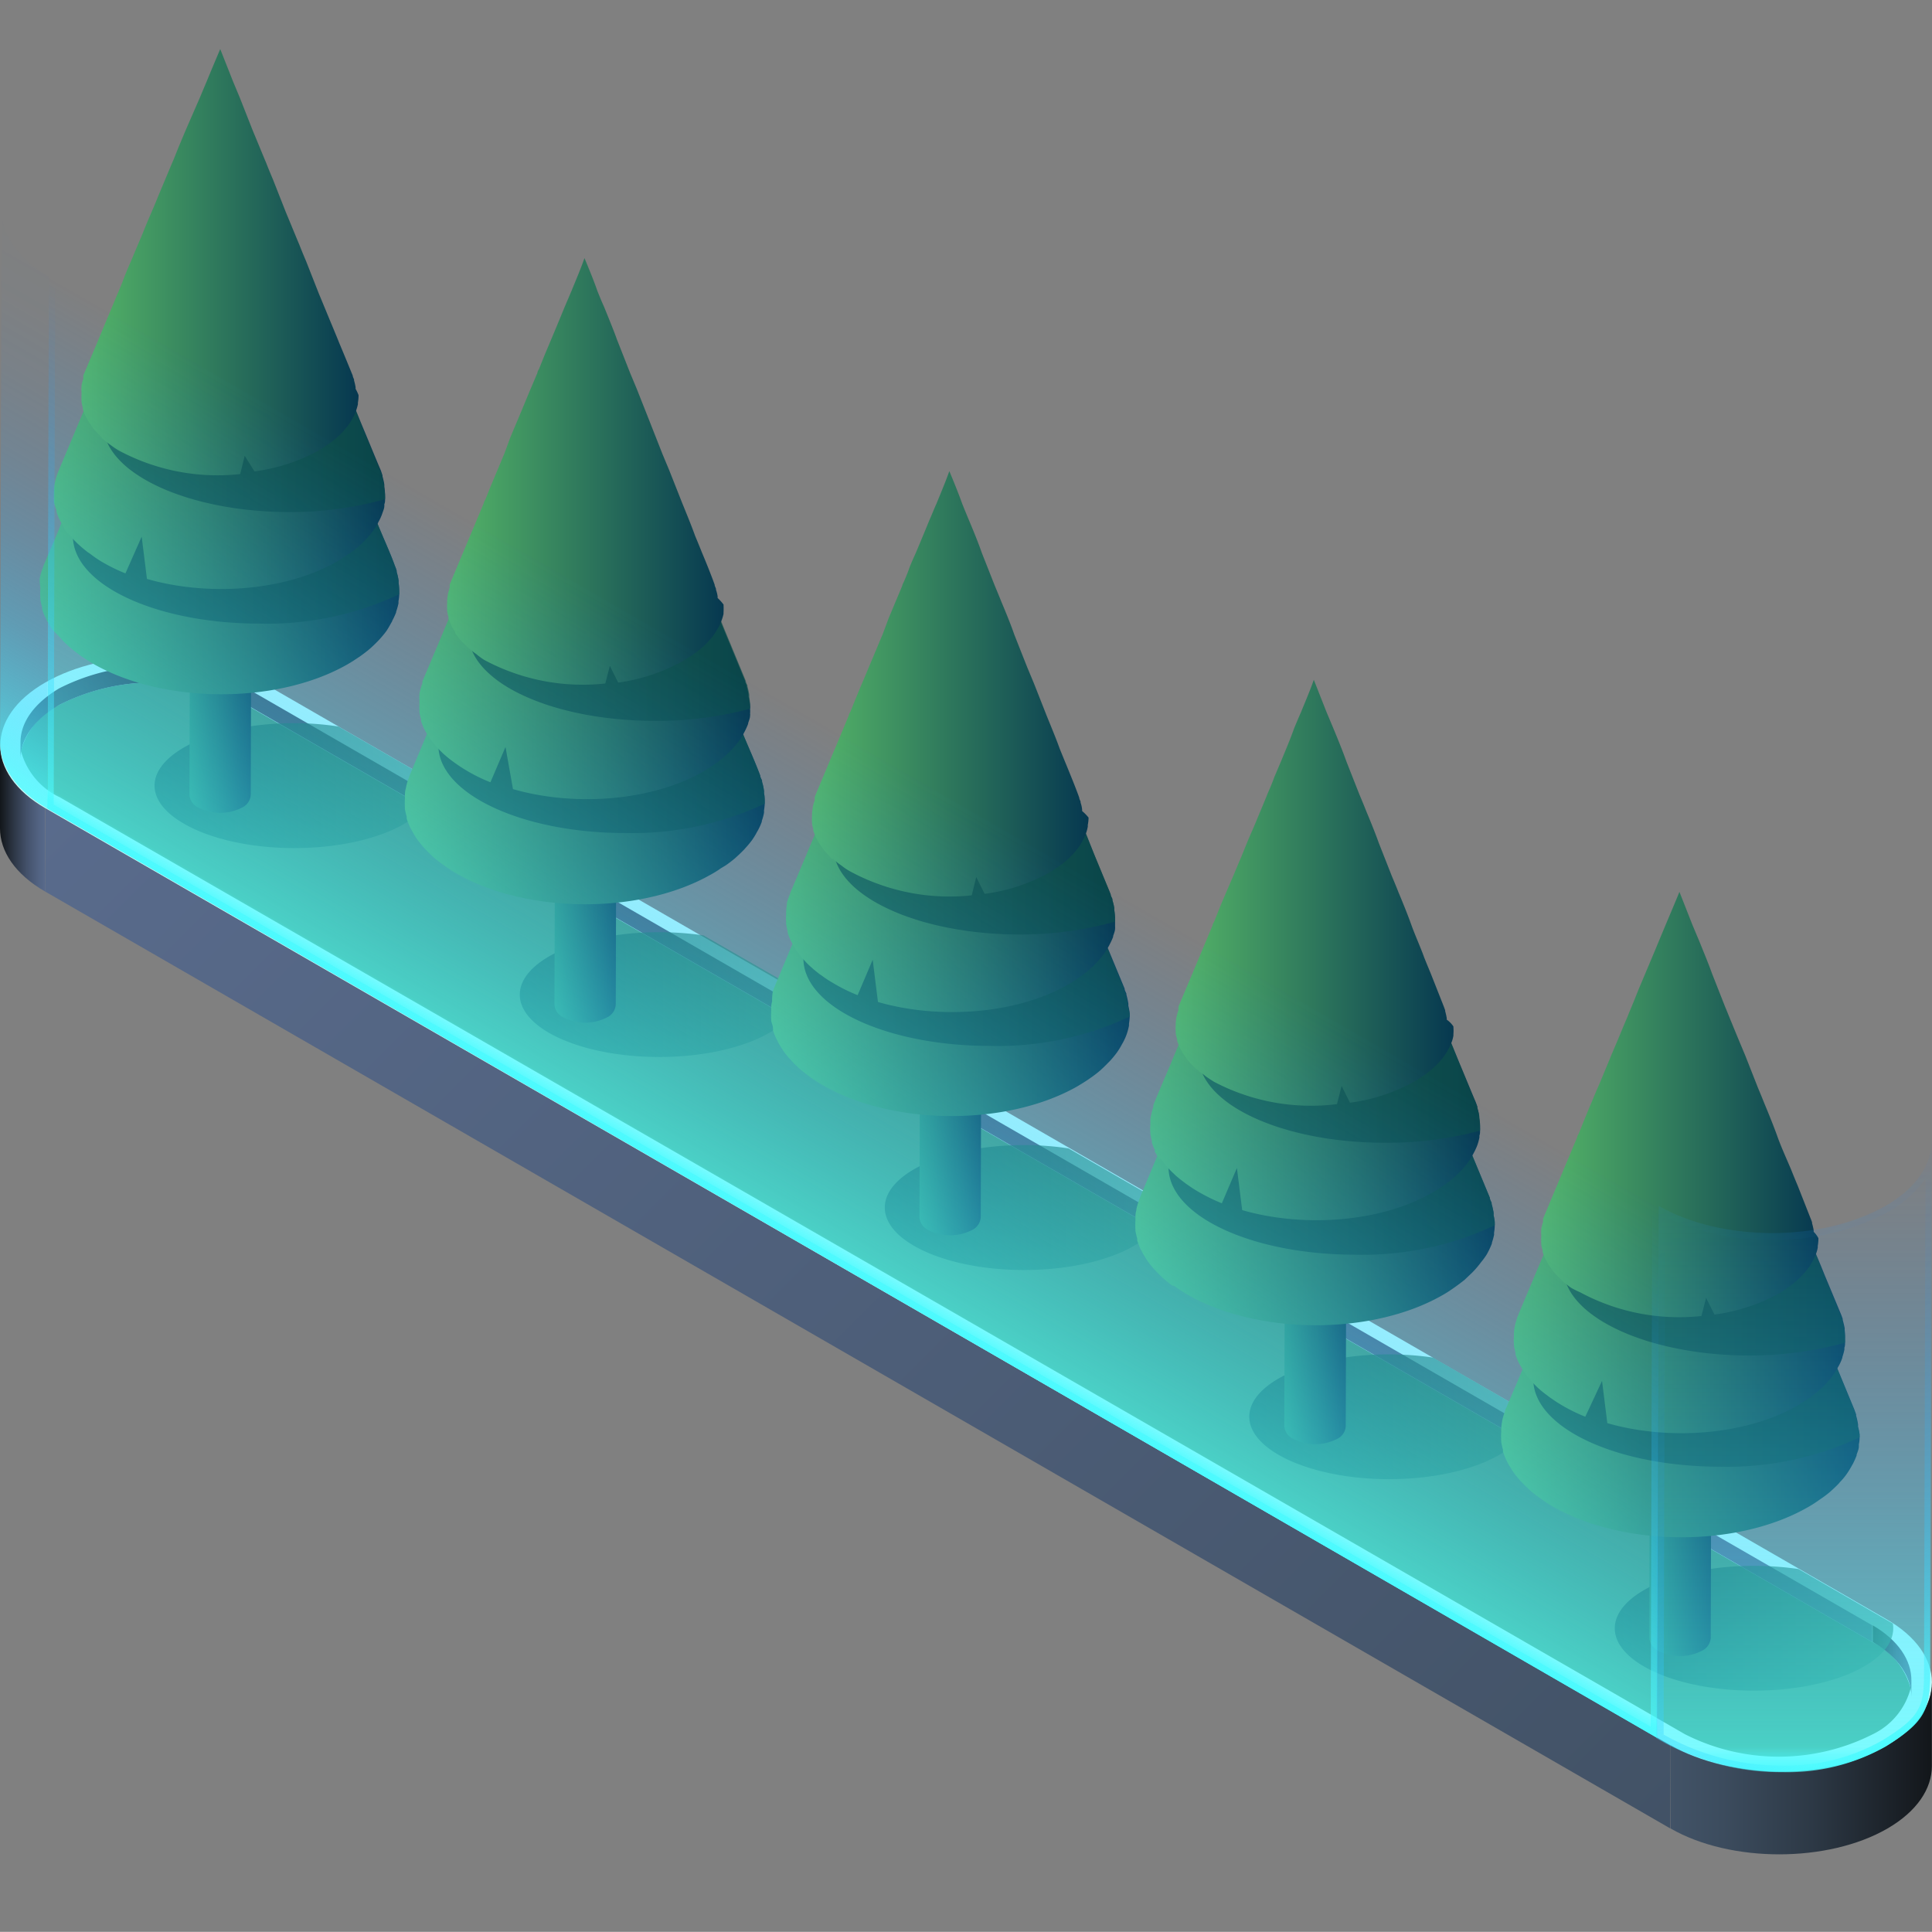 <svg xmlns="http://www.w3.org/2000/svg" xmlns:xlink="http://www.w3.org/1999/xlink" viewBox="0 0 150.01 150"><rect x="0" y="0" width="150.01" height="150" fill="#808080" stroke="none"/><script xmlns=""/><defs><style>.cls-1,.cls-2{fill:none;}.cls-2{stroke:#fff;stroke-miterlimit:10;stroke-width:0.1px;}.cls-3{opacity:0;}.cls-4{fill:#000714;}.cls-5{opacity:0.1;fill:url(#新建图案);}.cls-6{isolation:isolate;}.cls-7{fill:url(#未命名的渐变_2037);}.cls-8{fill:url(#未命名的渐变_54);}.cls-9{fill:#c4fdfe;}.cls-10{fill:url(#未命名的渐变_2034);}.cls-11{fill:#489071;}.cls-12{fill:url(#未命名的渐变_2037-2);}.cls-13{fill:url(#未命名的渐变_2034-2);}.cls-14{fill:url(#未命名的渐变_54-2);}.cls-15,.cls-19,.cls-22,.cls-27,.cls-32,.cls-37{opacity:0.65;}.cls-15{fill:url(#未命名的渐变_13);}.cls-16{fill:url(#未命名的渐变_11);}.cls-17{fill:#fff;}.cls-18{fill:url(#未命名的渐变_8);}.cls-19{fill:#0b4c48;}.cls-20{fill:url(#未命名的渐变_8-2);}.cls-21{fill:url(#未命名的渐变_8-3);}.cls-22{fill:url(#未命名的渐变_13-2);}.cls-23{fill:url(#未命名的渐变_11-2);}.cls-24{fill:url(#未命名的渐变_8-4);}.cls-25{fill:url(#未命名的渐变_8-5);}.cls-26{fill:url(#未命名的渐变_8-6);}.cls-27{fill:url(#未命名的渐变_13-3);}.cls-28{fill:url(#未命名的渐变_11-3);}.cls-29{fill:url(#未命名的渐变_8-7);}.cls-30{fill:url(#未命名的渐变_8-8);}.cls-31{fill:url(#未命名的渐变_8-9);}.cls-32{fill:url(#未命名的渐变_13-4);}.cls-33{fill:url(#未命名的渐变_11-4);}.cls-34{fill:url(#未命名的渐变_8-10);}.cls-35{fill:url(#未命名的渐变_8-11);}.cls-36{fill:url(#未命名的渐变_8-12);}.cls-37{fill:url(#未命名的渐变_13-5);}.cls-38{fill:url(#未命名的渐变_11-5);}.cls-39{fill:url(#未命名的渐变_8-13);}.cls-40{fill:url(#未命名的渐变_8-14);}.cls-41{fill:url(#未命名的渐变_8-15);}.cls-42{fill:url(#未命名的渐变_2030);}.cls-43{fill:url(#未命名的渐变_514);}.cls-44{fill:url(#未命名的渐变_506);}.cls-45{fill:url(#未命名的渐变_514-2);}.cls-46{fill:url(#未命名的渐变_517);}.cls-47{opacity:0.2;}</style><pattern id="新建图案" data-name="新建图案" width="18.57" height="32.16" patternTransform="translate(1240.05 470.14)" patternUnits="userSpaceOnUse" viewBox="0 0 18.57 32.16"><rect class="cls-1" width="18.57" height="32.16"/><polyline class="cls-2" points="18.57 21.44 18.57 32.16 18.57 42.88"/><polyline class="cls-2" points="9.29 26.8 18.57 32.16 27.85 37.51 27.85 37.52"/><polyline class="cls-2" points="9.29 37.52 9.29 37.51 18.57 32.16 27.85 26.8"/><polygon class="cls-2" points="27.85 37.52 27.85 26.8 18.57 21.44 9.28 26.8 9.28 37.52 18.57 42.88 27.85 37.52"/><polyline class="cls-2" points="0 21.44 0 32.16 0 42.88"/><polyline class="cls-2" points="-9.28 26.8 0 32.16 9.28 37.51 9.28 37.52"/><polyline class="cls-2" points="-9.28 37.52 -9.28 37.51 0 32.16 9.28 26.8"/><polygon class="cls-2" points="9.28 37.52 9.28 26.8 0 21.44 -9.29 26.8 -9.29 37.52 0 42.88 9.28 37.52"/><polyline class="cls-2" points="18.57 10.72 27.85 16.08 37.13 21.43 37.13 21.44"/><polyline class="cls-2" points="18.57 21.44 18.57 21.43 27.85 16.08 37.13 10.72"/><polygon class="cls-2" points="37.14 21.44 37.14 10.72 27.85 5.36 18.57 10.72 18.57 21.44 27.85 26.8 37.14 21.44"/><polyline class="cls-2" points="9.29 5.36 9.29 16.08 9.29 26.8"/><polyline class="cls-2" points="0.01 10.72 9.29 16.08 18.57 21.43 18.57 21.44"/><polyline class="cls-2" points="0.01 21.44 0.01 21.43 9.29 16.08 18.57 10.72"/><polygon class="cls-2" points="18.57 21.44 18.57 10.72 9.28 5.36 0 10.72 0 21.44 9.28 26.8 18.57 21.44"/><polyline class="cls-2" points="-18.56 10.72 -9.28 16.08 0 21.43 0 21.44"/><polyline class="cls-2" points="-18.56 21.44 -18.56 21.43 -9.28 16.08 0 10.72"/><polygon class="cls-2" points="0 21.44 0 10.72 -9.29 5.36 -18.57 10.72 -18.57 21.44 -9.29 26.8 0 21.44"/><polyline class="cls-2" points="18.57 -10.72 18.57 0 18.57 10.72"/><polyline class="cls-2" points="9.29 -5.36 18.57 0 27.85 5.35 27.85 5.36"/><polyline class="cls-2" points="9.29 5.36 9.29 5.35 18.57 0 27.85 -5.36"/><polygon class="cls-2" points="27.85 5.36 27.85 -5.36 18.57 -10.72 9.28 -5.36 9.28 5.36 18.57 10.72 27.85 5.36"/><polyline class="cls-2" points="0 -10.72 0 0 0 10.72"/><polyline class="cls-2" points="-9.28 -5.36 0 0 9.28 5.35 9.28 5.36"/><polyline class="cls-2" points="-9.28 5.36 -9.28 5.35 0 0 9.28 -5.36"/><polygon class="cls-2" points="9.28 5.36 9.28 -5.36 0 -10.72 -9.29 -5.36 -9.29 5.36 0 10.72 9.28 5.36"/></pattern><linearGradient id="未命名的渐变_2037" y1="63.53" x2="3.52" y2="63.53" gradientUnits="userSpaceOnUse"><stop offset="0" stop-color="#12161a"/><stop offset="0.28" stop-color="#2b3442"/><stop offset="0.59" stop-color="#43516a"/><stop offset="0.85" stop-color="#526382"/><stop offset="1" stop-color="#586a8b"/></linearGradient><linearGradient id="未命名的渐变_54" x1="117.95" y1="153.71" x2="15.26" y2="51.01" gradientUnits="userSpaceOnUse"><stop offset="0" stop-color="#425266"/><stop offset="1" stop-color="#596b8c"/></linearGradient><linearGradient id="未命名的渐变_2034" x1="129.69" y1="137.32" x2="150" y2="137.32" gradientUnits="userSpaceOnUse"><stop offset="0" stop-color="#425367"/><stop offset="0.2" stop-color="#3c4c5e"/><stop offset="0.54" stop-color="#2d3946"/><stop offset="0.96" stop-color="#15191e"/><stop offset="1" stop-color="#12161a"/></linearGradient><linearGradient id="未命名的渐变_2037-2" x1="145.37" y1="128.98" x2="148.41" y2="128.98" xlink:href="#未命名的渐变_2037"/><linearGradient id="未命名的渐变_2034-2" x1="1.59" y1="55.32" x2="19.18" y2="55.32" xlink:href="#未命名的渐变_2034"/><linearGradient id="未命名的渐变_54-2" x1="19.18" y1="90.47" x2="145.37" y2="90.47" xlink:href="#未命名的渐变_54"/><linearGradient id="未命名的渐变_13" x1="12.02" y1="60.96" x2="33.65" y2="60.96" gradientUnits="userSpaceOnUse"><stop offset="0" stop-color="#0b4c48"/><stop offset="1" stop-color="#2d8566"/></linearGradient><linearGradient id="未命名的渐变_11" x1="14.71" y1="43.01" x2="19.58" y2="43.01" gradientUnits="userSpaceOnUse"><stop offset="0" stop-color="#2d8566"/><stop offset="1" stop-color="#0a364b"/></linearGradient><linearGradient id="未命名的渐变_8" x1="3" y1="32.52" x2="31.04" y2="32.52" gradientUnits="userSpaceOnUse"><stop offset="0" stop-color="#56b768"/><stop offset="1" stop-color="#063850"/></linearGradient><linearGradient id="未命名的渐变_8-2" x1="4.14" y1="26.14" x2="29.9" y2="26.14" xlink:href="#未命名的渐变_8"/><linearGradient id="未命名的渐变_8-3" x1="6.2" y1="20.34" x2="27.84" y2="20.34" xlink:href="#未命名的渐变_8"/><linearGradient id="未命名的渐变_13-2" x1="40.36" y1="77.23" x2="61.99" y2="77.23" xlink:href="#未命名的渐变_13"/><linearGradient id="未命名的渐变_11-2" x1="43.05" y1="59.27" x2="47.92" y2="59.27" xlink:href="#未命名的渐变_11"/><linearGradient id="未命名的渐变_8-4" x1="31.34" y1="48.79" x2="59.38" y2="48.79" xlink:href="#未命名的渐变_8"/><linearGradient id="未命名的渐变_8-5" x1="32.48" y1="42.41" x2="58.24" y2="42.41" xlink:href="#未命名的渐变_8"/><linearGradient id="未命名的渐变_8-6" x1="34.54" y1="36.61" x2="56.18" y2="36.61" xlink:href="#未命名的渐变_8"/><linearGradient id="未命名的渐变_13-3" x1="68.7" y1="93.76" x2="90.32" y2="93.76" xlink:href="#未命名的渐变_13"/><linearGradient id="未命名的渐变_11-3" x1="71.39" y1="75.81" x2="76.26" y2="75.81" xlink:href="#未命名的渐变_11"/><linearGradient id="未命名的渐变_8-7" x1="59.68" y1="65.32" x2="87.72" y2="65.32" xlink:href="#未命名的渐变_8"/><linearGradient id="未命名的渐变_8-8" x1="60.82" y1="58.94" x2="86.58" y2="58.94" xlink:href="#未命名的渐变_8"/><linearGradient id="未命名的渐变_8-9" x1="62.88" y1="53.14" x2="84.52" y2="53.14" xlink:href="#未命名的渐变_8"/><linearGradient id="未命名的渐变_13-4" x1="97.04" y1="109.98" x2="118.66" y2="109.98" xlink:href="#未命名的渐变_13"/><linearGradient id="未命名的渐变_11-4" x1="99.72" y1="92.03" x2="104.6" y2="92.03" xlink:href="#未命名的渐变_11"/><linearGradient id="未命名的渐变_8-10" x1="88.01" y1="81.55" x2="116.06" y2="81.55" xlink:href="#未命名的渐变_8"/><linearGradient id="未命名的渐变_8-11" x1="89.16" y1="75.17" x2="114.92" y2="75.17" xlink:href="#未命名的渐变_8"/><linearGradient id="未命名的渐变_8-12" x1="91.22" y1="69.37" x2="112.86" y2="69.37" xlink:href="#未命名的渐变_8"/><linearGradient id="未命名的渐变_13-5" x1="125.38" y1="126.43" x2="147" y2="126.43" xlink:href="#未命名的渐变_13"/><linearGradient id="未命名的渐变_11-5" x1="128.06" y1="108.47" x2="132.94" y2="108.47" xlink:href="#未命名的渐变_11"/><linearGradient id="未命名的渐变_8-13" x1="116.35" y1="97.99" x2="144.4" y2="97.99" xlink:href="#未命名的渐变_8"/><linearGradient id="未命名的渐变_8-14" x1="117.49" y1="91.61" x2="143.26" y2="91.61" xlink:href="#未命名的渐变_8"/><linearGradient id="未命名的渐变_8-15" x1="119.56" y1="85.81" x2="141.19" y2="85.81" xlink:href="#未命名的渐变_8"/><linearGradient id="未命名的渐变_2030" x1="-7.71" y1="56.2" x2="11.51" y2="22.9" gradientUnits="userSpaceOnUse"><stop offset="0" stop-color="#4cfafe" stop-opacity="0.8"/><stop offset="0.15" stop-color="#3fddfe" stop-opacity="0.59"/><stop offset="0.29" stop-color="#33c4fe" stop-opacity="0.41"/><stop offset="0.44" stop-color="#2ab0ff" stop-opacity="0.26"/><stop offset="0.58" stop-color="#22a0ff" stop-opacity="0.15"/><stop offset="0.72" stop-color="#1d95ff" stop-opacity="0.07"/><stop offset="0.86" stop-color="#1a8eff" stop-opacity="0.02"/><stop offset="1" stop-color="#198cff" stop-opacity="0"/></linearGradient><linearGradient id="未命名的渐变_514" x1="57.27" y1="93.72" x2="75.19" y2="62.69" gradientUnits="userSpaceOnUse"><stop offset="0" stop-color="#4cfafe"/><stop offset="0.04" stop-color="#4cfafe" stop-opacity="0.6"/><stop offset="1" stop-color="#198cff" stop-opacity="0"/></linearGradient><linearGradient id="未命名的渐变_506" x1="57.27" y1="93.72" x2="75.19" y2="62.69" gradientUnits="userSpaceOnUse"><stop offset="0" stop-color="#4cfafe"/><stop offset="0.04" stop-color="#4cfafe" stop-opacity="0.6"/><stop offset="0.28" stop-color="#3ddafe" stop-opacity="0.42"/><stop offset="0.62" stop-color="#2ab0ff" stop-opacity="0.2"/><stop offset="0.87" stop-color="#1e96ff" stop-opacity="0.05"/><stop offset="1" stop-color="#198cff" stop-opacity="0"/></linearGradient><linearGradient id="未命名的渐变_514-2" x1="139.34" y1="137.57" x2="139.34" y2="88.57" xlink:href="#未命名的渐变_514"/><linearGradient id="未命名的渐变_517" x1="151.42" y1="132.67" x2="128.86" y2="93.59" gradientUnits="userSpaceOnUse"><stop offset="0" stop-color="#4cfafe"/><stop offset="0.04" stop-color="#4cfafe" stop-opacity="0.6"/><stop offset="0.05" stop-color="#4bf8fe" stop-opacity="0.59"/><stop offset="0.21" stop-color="#3cd7fe" stop-opacity="0.41"/><stop offset="0.37" stop-color="#2fbcff" stop-opacity="0.26"/><stop offset="0.53" stop-color="#25a7ff" stop-opacity="0.15"/><stop offset="0.69" stop-color="#1f98ff" stop-opacity="0.07"/><stop offset="0.85" stop-color="#1a8fff" stop-opacity="0.02"/><stop offset="1" stop-color="#198cff" stop-opacity="0"/></linearGradient></defs><title>树2</title><g id="图层_2" data-name="图层 2"><g id="图元"><g id="树2"><g class="cls-3"><rect class="cls-4" width="150" height="150"/><rect id="网格" class="cls-5" width="150" height="150"/></g><g class="cls-6"><path class="cls-7" d="M0,64.31l0-6.48c0,1.78,1.16,3.57,3.5,4.92l0,6.47C1.16,67.87,0,66.09,0,64.31Z"/><polygon class="cls-8" points="129.71 135.5 129.69 141.97 3.5 69.22 3.52 62.75 129.71 135.5"/><path class="cls-9" d="M146.5,125.74c4.65,2.68,4.67,7.07.05,9.76s-12.19,2.68-16.84,0L3.52,62.75c-4.65-2.69-4.67-7.08,0-9.76s12.19-2.68,16.84,0Z"/><path class="cls-10" d="M150,130.65l0,6.48c0,1.75-1.15,3.51-3.44,4.84-4.62,2.68-12.2,2.68-16.85,0l0-6.47c4.65,2.68,12.23,2.68,16.84,0C148.85,134.16,150,132.41,150,130.65Z"/></g><g class="cls-6"><path class="cls-11" d="M148.35,131.09a5.49,5.49,0,0,1-2.93,3.56,16.12,16.12,0,0,1-14.6,0L4.63,61.9a5.55,5.55,0,0,1-3-3.59,5.49,5.49,0,0,1,2.93-3.56,16.06,16.06,0,0,1,14.6,0l126.19,72.74A5.59,5.59,0,0,1,148.35,131.09Z"/><path class="cls-12" d="M148.41,131.75c0-1.54-1-3.08-3-4.26V126.2c2,1.17,3,2.72,3,4.26Z"/><path class="cls-13" d="M1.59,57.65c0-1.52,1-3,3-4.2a16.12,16.12,0,0,1,14.6,0v1.29a16.12,16.12,0,0,0-14.6,0c-2,1.16-3,2.68-3,4.2Z"/><polygon class="cls-14" points="19.18 53.45 19.18 54.74 145.37 127.49 145.37 126.2 19.18 53.45"/></g><path class="cls-15" d="M33.65,61c0,2.68-4.84,4.85-10.81,4.85S12,63.64,12,61s4.84-4.85,10.82-4.85a22.6,22.6,0,0,1,3.46.26l7.32,4.22A2.31,2.31,0,0,1,33.65,61Z"/><g class="cls-6"><path class="cls-16" d="M18.89,23.88a3.71,3.71,0,0,1-3.37,0,1.18,1.18,0,0,1-.7-1l-.11,38.83a1.19,1.19,0,0,0,.7,1,3.71,3.71,0,0,0,3.37,0,1.18,1.18,0,0,0,.69-1l.11-38.83A1.18,1.18,0,0,1,18.89,23.88Z"/><path class="cls-17" d="M18.88,21.93a3.71,3.71,0,0,0-3.37,0,1,1,0,0,0,0,1.95,3.71,3.71,0,0,0,3.37,0A1,1,0,0,0,18.88,21.93Z"/></g><path class="cls-18" d="M31,45.92V46a.66.66,0,0,1,0,.14,3.19,3.19,0,0,1-.06.54l0,.17a5.11,5.11,0,0,1-.18.64s0,0,0,.05a5.79,5.79,0,0,1-.31.67c0,.06-.05.11-.08.16A7.33,7.33,0,0,1,30,49s0,0,0,0a7.81,7.81,0,0,1-.53.64l-.14.15c-.2.2-.4.4-.62.59l0,0c-.23.2-.49.39-.75.58l-.21.14c-.27.18-.55.36-.87.54-5.55,3.11-14.43,3-19.83-.21-.29-.18-.57-.36-.84-.55l-.18-.14a8.67,8.67,0,0,1-.72-.58l-.07-.07a5,5,0,0,1-.56-.57l-.13-.14A7.57,7.57,0,0,1,4,48.79a.41.41,0,0,0-.07-.11c-.12-.2-.23-.39-.33-.58s0-.1-.07-.14a4.51,4.51,0,0,1-.26-.66.83.83,0,0,1,0-.15,4.34,4.34,0,0,1-.14-.6s0-.08,0-.11a5.27,5.27,0,0,1,0-.68s0-.11,0-.16A4.64,4.64,0,0,1,3.08,45a.13.13,0,0,1,0-.06,4.27,4.27,0,0,1,.18-.68l.06-.16.06-.18c.42-1,1-2.29,1.37-3.27L5.45,39c.42-1,1-2.3,1.37-3.28l.17-.4c.17-.41.37-.87.52-1.24l.69-1.64.68-1.64.69-1.64c.21-.5.44-1.07.69-1.64l.68-1.64.94-2.23c.15-.36.3-.73.44-1.05l.16-.39c.17-.42.37-.88.52-1.25l.69-1.64L15.06,16c.21-.49.48-1.15.68-1.64.42-1,1-2.29,1.38-3.28.41,1,.95,2.31,1.36,3.29.2.5.47,1.15.67,1.64.41,1,1,2.31,1.36,3.29s.94,2.3,1.35,3.29c.2.49.47,1.15.68,1.64.4,1,.94,2.3,1.35,3.29s.95,2.3,1.36,3.29c.2.49.47,1.14.67,1.64.4.95.92,2.23,1.32,3.21l0,.08L28.63,39l.68,1.65c.4,1,1,2.29,1.35,3.28a3,3,0,0,1,.14.39l0,.09a4.14,4.14,0,0,1,.15.68l0,.17A4.43,4.43,0,0,1,31,45.92Z"/><path class="cls-19" d="M31,45.92V46a.66.66,0,0,1,0,.14,24.06,24.06,0,0,1-10.84,2.28c-8,0-14.5-3-14.5-6.8s6.49-6.8,14.5-6.8a28,28,0,0,1,7,.86l0,.08L28.63,39l.68,1.65c.4,1,1,2.29,1.35,3.28a3,3,0,0,1,.14.39l0,.09a4.14,4.14,0,0,1,.15.68l0,.17A4.43,4.43,0,0,1,31,45.92Z"/><path class="cls-20" d="M29.9,38.45v.06a2.09,2.09,0,0,1,0,.25c0,.13,0,.26-.06.39a.77.77,0,0,1,0,.15c0,.19-.1.39-.16.58l0,0a3.81,3.81,0,0,1-.28.62,1.09,1.09,0,0,1-.08.15,4.48,4.48,0,0,1-.36.57l0,0a6.71,6.71,0,0,1-.48.58l-.14.15c-.18.18-.36.36-.57.54l0,0a7.32,7.32,0,0,1-.69.52l-.19.13c-.25.17-.52.34-.8.5-4,2.26-9.93,2.68-14.68,1.31l-.41-3.28L9.74,44.52a13.24,13.24,0,0,1-2-1A8.56,8.56,0,0,1,7,43l-.18-.12c-.23-.18-.45-.35-.65-.54l-.07-.06c-.18-.17-.35-.34-.51-.52l-.12-.13A5.9,5.9,0,0,1,5,41.09L5,41c-.11-.18-.22-.35-.31-.53l-.06-.12a3.61,3.61,0,0,1-.24-.62.5.5,0,0,1,0-.13A3.39,3.39,0,0,1,4.19,39v-.1a4.44,4.44,0,0,1,0-.63.66.66,0,0,1,0-.14,2.88,2.88,0,0,1,.06-.59.07.07,0,0,1,0,0,4.91,4.91,0,0,1,.17-.63.88.88,0,0,1,.05-.15l.06-.16,1.26-3,.63-1.51c.38-.9.89-2.11,1.26-3,0-.11.1-.24.15-.36.17-.39.34-.81.48-1.15L8.91,26c.19-.46.45-1.06.63-1.51s.44-1.05.64-1.5l.63-1.51c.18-.46.4-1,.62-1.51l.86-2,.41-1,.15-.37c.16-.37.34-.8.48-1.14L14,14c.37-.9.88-2.1,1.26-3l.63-1.51c.38-.9.89-2.1,1.26-3l1.24,3L19,11c.37.91.87,2.11,1.24,3l1.24,3c.2.45.44,1.06.63,1.51l1.24,3c.38.91.87,2.12,1.25,3,.18.46.43,1.06.62,1.51l.06.15c.36.89.83,2,1.18,2.87l1.25,3c.18.45.43,1.06.62,1.51.38.91.87,2.12,1.25,3l.12.36,0,.08a4.75,4.75,0,0,1,.14.63c0,.05,0,.1,0,.15A5.49,5.49,0,0,1,29.9,38.45Z"/><path class="cls-19" d="M29.9,38.45v.06a2.09,2.09,0,0,1,0,.25,27.51,27.51,0,0,1-7.38,1c-8,0-14.5-3.05-14.5-6.8s6.49-6.8,14.5-6.8c.94,0,1.86,0,2.75.12.36.89.83,2,1.18,2.87l1.25,3c.18.45.43,1.06.62,1.51.38.91.87,2.12,1.25,3l.12.36,0,.08a4.75,4.75,0,0,1,.14.63c0,.05,0,.1,0,.15A5.49,5.49,0,0,1,29.9,38.45Z"/><path class="cls-21" d="M27.84,30.68v.05a3.07,3.07,0,0,1-.05.53l0,.13a4.5,4.5,0,0,1-.14.49.06.06,0,0,1,0,0,3.43,3.43,0,0,1-.23.52l-.07.13q-.14.24-.3.48s0,0,0,0l-.41.49a1.14,1.14,0,0,1-.11.11c-.15.16-.31.31-.48.46l0,0c-.18.15-.38.29-.58.44l-.16.1a5.32,5.32,0,0,1-.66.42,14.12,14.12,0,0,1-4.89,1.57L19,35.39l-.35,1.42A16.24,16.24,0,0,1,9.26,35a6.1,6.1,0,0,1-.65-.43l-.14-.1c-.2-.15-.39-.3-.56-.45l0-.06a3.49,3.49,0,0,1-.43-.43l-.1-.1a5.35,5.35,0,0,1-.37-.5l-.06-.08c-.09-.15-.18-.3-.26-.45a.6.6,0,0,0-.06-.11c-.07-.16-.14-.34-.2-.51l0-.11a3.56,3.56,0,0,1-.1-.47l0-.08a4.71,4.71,0,0,1,0-.53s0-.08,0-.12a2.63,2.63,0,0,1,0-.49.11.11,0,0,0,0-.05,3.07,3.07,0,0,1,.14-.52.5.5,0,0,1,0-.13s0-.08,0-.13l1.07-2.53c.15-.38.37-.89.52-1.26.32-.76.75-1.78,1.06-2.54a2.71,2.71,0,0,0,.13-.3c.14-.32.28-.68.4-1s.34-.83.53-1.27.37-.89.53-1.26.38-.89.53-1.27.34-.82.53-1.26.35-.82.53-1.27l.72-1.72.34-.81.13-.3.4-1c.16-.37.37-.88.53-1.26L15.51,7.6c.16-.38.37-.89.53-1.26.31-.76.74-1.78,1.06-2.53l1,2.53.53,1.27,1,2.54c.32.76.73,1.77,1.05,2.53.15.39.36.89.52,1.27l1,2.54c.32.76.73,1.77,1.05,2.53.15.39.36.89.52,1.27l1,2.54c.32.76.73,1.77,1.05,2.53.16.39.37.89.52,1.27.32.76.74,1.78,1.05,2.54,0,.1.07.2.1.3l0,.07a4.87,4.87,0,0,1,.12.52c0,.05,0,.09,0,.13A3.91,3.91,0,0,1,27.84,30.68Z"/><path class="cls-22" d="M62,77.23c0,2.67-4.84,4.84-10.82,4.84S40.36,79.9,40.36,77.23s4.84-4.85,10.81-4.85a23.76,23.76,0,0,1,3.46.25L62,76.86A2.31,2.31,0,0,1,62,77.23Z"/><g class="cls-6"><path class="cls-23" d="M47.23,40.15a3.71,3.71,0,0,1-3.37,0,1.19,1.19,0,0,1-.7-1L43.05,78a1.19,1.19,0,0,0,.7,1,3.71,3.71,0,0,0,3.37,0,1.18,1.18,0,0,0,.69-1l.11-38.83A1.18,1.18,0,0,1,47.23,40.15Z"/><path class="cls-17" d="M47.22,38.2a3.71,3.71,0,0,0-3.37,0,1,1,0,0,0,0,1.95,3.71,3.71,0,0,0,3.37,0A1,1,0,0,0,47.22,38.2Z"/></g><path class="cls-24" d="M59.38,62.18v.08s0,.09,0,.14a5,5,0,0,1-.06.54,1,1,0,0,1,0,.17,3.68,3.68,0,0,1-.17.63.14.14,0,0,1,0,.06,4.43,4.43,0,0,1-.3.67l-.09.16a5.38,5.38,0,0,1-.39.63s0,0,0,0a7.69,7.69,0,0,1-.53.63,1.14,1.14,0,0,1-.15.16c-.19.2-.4.39-.62.59l0,0a8.69,8.69,0,0,1-.75.57L56,67.4a8.06,8.06,0,0,1-.87.54c-5.55,3.12-14.43,3-19.83-.2-.3-.18-.57-.37-.84-.56l-.19-.13c-.25-.19-.49-.38-.72-.59l-.07-.07a7.23,7.23,0,0,1-.55-.56l-.13-.14c-.17-.21-.34-.42-.49-.63a.75.75,0,0,0-.07-.12c-.12-.19-.23-.39-.33-.58a.83.83,0,0,1-.07-.13,4.62,4.62,0,0,1-.26-.67.74.74,0,0,1,0-.14,4.15,4.15,0,0,1-.14-.61.36.36,0,0,1,0-.11,5.07,5.07,0,0,1,0-.68v-.15c0-.22,0-.43.07-.65,0,0,0,0,0,0a4,4,0,0,1,.18-.68l.06-.16a1.27,1.27,0,0,1,.06-.18l1.37-3.28.69-1.64L35.16,52l.17-.39c.17-.42.36-.88.52-1.25s.45-1.06.69-1.64.48-1.14.68-1.63l.69-1.65c.2-.49.44-1.06.69-1.63l.68-1.64c.28-.66.61-1.47.93-2.23l.44-1c.06-.13.11-.27.17-.4l.52-1.24L42,35.56l1.37-3.28c.21-.49.48-1.15.68-1.64.41-1,1-2.29,1.38-3.28.4,1,.95,2.3,1.35,3.29.21.49.47,1.15.68,1.64.4,1,.95,2.3,1.36,3.29s.94,2.3,1.35,3.28c.2.5.47,1.16.68,1.65.4,1,.94,2.3,1.35,3.28s1,2.31,1.35,3.29l.68,1.64c.4,1,.92,2.24,1.32,3.21l0,.08L57,55.3l.67,1.64c.41,1,1,2.3,1.36,3.29,0,.13.1.26.14.39l0,.09a3.93,3.93,0,0,1,.15.68.88.88,0,0,1,0,.17A3.18,3.18,0,0,1,59.38,62.18Z"/><path class="cls-19" d="M59.38,62.18v.08s0,.09,0,.14a24.19,24.19,0,0,1-10.84,2.28c-8,0-14.5-3.05-14.5-6.8s6.49-6.8,14.5-6.8a28.43,28.43,0,0,1,7,.85l0,.08L57,55.3l.67,1.64c.41,1,1,2.3,1.36,3.29,0,.13.1.26.14.39l0,.09a3.93,3.93,0,0,1,.15.68.88.88,0,0,1,0,.17A3.18,3.18,0,0,1,59.38,62.18Z"/><path class="cls-25" d="M58.24,54.72v.06a1.06,1.06,0,0,1,0,.25,2.47,2.47,0,0,1,0,.38.37.37,0,0,1,0,.15c0,.2-.09.39-.15.59l0,.05a5.65,5.65,0,0,1-.28.62l-.08.15a6,6,0,0,1-.36.57l0,0c-.15.2-.31.39-.48.58l-.14.15c-.18.17-.36.36-.57.53,0,0,0,0,0,0a5.45,5.45,0,0,1-.69.53,1.18,1.18,0,0,1-.18.13c-.25.17-.52.33-.8.5-4,2.25-9.93,2.68-14.68,1.31L39.25,58l-1.17,2.74a12.29,12.29,0,0,1-2-1c-.27-.16-.53-.34-.77-.51l-.18-.13c-.23-.17-.45-.35-.65-.53l-.07-.06c-.18-.17-.36-.35-.51-.52l-.12-.13-.45-.58-.07-.11c-.11-.18-.21-.35-.3-.53l-.06-.12A4,4,0,0,1,32.7,56a.65.65,0,0,1,0-.13,3.65,3.65,0,0,1-.13-.55v-.11a4.4,4.4,0,0,1,0-.62.61.61,0,0,1,0-.14,4,4,0,0,1,0-.6s0,0,0,0a6.25,6.25,0,0,1,.16-.62l.06-.15a1,1,0,0,0,0-.16c.39-.91.89-2.11,1.27-3l.63-1.51,1.26-3,.15-.37.48-1.14.63-1.51c.19-.45.45-1,.63-1.51l.63-1.5c.2-.45.42-1,.64-1.51s.4-1,.62-1.5l.86-2.05.41-1c0-.11.1-.24.15-.36.15-.38.33-.8.47-1.14s.45-1.06.64-1.51c.37-.9.88-2.11,1.26-3l.63-1.51,1.26-3,1.24,3,.63,1.51,1.24,3,1.24,3,.63,1.51,1.24,3c.38.9.87,2.12,1.25,3,.18.45.43,1.06.62,1.51l.06.15c.36.89.83,2,1.18,2.87s.88,2.11,1.25,3c.18.45.43,1.06.62,1.51l1.24,3c0,.12.09.24.13.36l0,.08a4.75,4.75,0,0,1,.14.63s0,.09,0,.15A5.49,5.49,0,0,1,58.24,54.72Z"/><path class="cls-19" d="M58.24,54.72v.06a1.06,1.06,0,0,1,0,.25,27.85,27.85,0,0,1-7.37.94c-8,0-14.5-3-14.5-6.79s6.49-6.8,14.5-6.8c.94,0,1.86,0,2.75.12.36.89.83,2,1.18,2.87s.88,2.11,1.25,3c.18.45.43,1.06.62,1.51l1.24,3c0,.12.09.24.13.36l0,.08a4.75,4.75,0,0,1,.14.63s0,.09,0,.15A5.49,5.49,0,0,1,58.24,54.72Z"/><path class="cls-26" d="M56.18,46.94V47a5,5,0,0,1,0,.53.61.61,0,0,0,0,.13,3.79,3.79,0,0,1-.14.48.07.07,0,0,1,0,0,3.93,3.93,0,0,1-.23.52l-.07.12c-.09.17-.19.32-.3.49l0,0a4.52,4.52,0,0,1-.4.49l-.11.12c-.15.15-.31.31-.48.46h0c-.18.15-.38.3-.58.44l-.16.11-.66.42A14.34,14.34,0,0,1,48,53l-.65-1.3L47,53.07a16.16,16.16,0,0,1-9.42-1.84A6.1,6.1,0,0,1,37,50.8l-.14-.1c-.2-.15-.39-.3-.56-.45l-.06-.06-.43-.43a.87.87,0,0,0-.09-.11,4.3,4.3,0,0,1-.38-.49.41.41,0,0,1,0-.09,3.91,3.91,0,0,1-.26-.44l-.06-.11c-.07-.17-.14-.34-.2-.52l0-.11a2.36,2.36,0,0,1-.1-.46l0-.09a4.41,4.41,0,0,1,0-.52s0-.08,0-.12a2.63,2.63,0,0,1,.05-.49v-.05a5.26,5.26,0,0,1,.15-.53.61.61,0,0,1,0-.12.5.5,0,0,1,0-.13c.32-.76.74-1.78,1.06-2.53l.53-1.27,1.06-2.53c0-.09.08-.2.13-.3l.4-1c.16-.37.34-.82.53-1.26l.53-1.27L39.61,34c.16-.38.34-.82.53-1.26l.53-1.27c.21-.51.47-1.14.72-1.72l.34-.81c0-.1.08-.21.13-.31l.4-1,.53-1.26c.32-.76.74-1.77,1.05-2.53l.54-1.27c.31-.76.74-1.77,1-2.53.32.76.74,1.78,1,2.54.15.38.36.89.53,1.26.31.77.73,1.78,1,2.54l1,2.54.53,1.27,1,2.53,1,2.54.53,1.27,1,2.53c.31.76.73,1.78,1,2.54.16.38.37.89.52,1.27.32.76.73,1.77,1,2.53,0,.1.07.21.1.31a.14.14,0,0,1,0,.07,3,3,0,0,1,.13.52s0,.09,0,.13A3.87,3.87,0,0,1,56.18,46.94Z"/><path class="cls-27" d="M90.32,93.76c0,2.68-4.84,4.85-10.81,4.85S68.7,96.44,68.7,93.76s4.84-4.85,10.81-4.85a22.41,22.41,0,0,1,3.46.26l7.32,4.22A1.54,1.54,0,0,1,90.32,93.76Z"/><g class="cls-6"><path class="cls-28" d="M75.57,56.68a3.71,3.71,0,0,1-3.37,0,1.18,1.18,0,0,1-.7-1l-.11,38.83a1.18,1.18,0,0,0,.7,1,3.71,3.71,0,0,0,3.37,0,1.18,1.18,0,0,0,.69-1l.11-38.83A1.18,1.18,0,0,1,75.57,56.68Z"/><path class="cls-17" d="M75.56,54.73a3.71,3.71,0,0,0-3.37,0,1,1,0,0,0,0,2,3.71,3.71,0,0,0,3.37,0A1,1,0,0,0,75.56,54.73Z"/></g><path class="cls-29" d="M87.72,78.72v.07s0,.09,0,.14a5.14,5.14,0,0,1-.06.55l0,.16a5,5,0,0,1-.17.64s0,0,0,0a4.43,4.43,0,0,1-.3.67l-.09.16a5.38,5.38,0,0,1-.39.63l0,0a7.81,7.81,0,0,1-.53.64l-.15.15c-.19.2-.4.4-.62.6h0a9.46,9.46,0,0,1-.76.58l-.2.14q-.41.27-.87.54c-5.55,3.11-14.43,3-19.83-.21-.3-.18-.58-.36-.84-.55l-.19-.14c-.25-.19-.49-.38-.72-.58l-.07-.07a5.9,5.9,0,0,1-.55-.57l-.13-.13a7.25,7.25,0,0,1-.49-.64l-.07-.11a4.27,4.27,0,0,1-.33-.58l-.07-.14a4.58,4.58,0,0,1-.27-.66.83.83,0,0,0,0-.15c0-.2-.1-.4-.14-.6,0,0,0-.08,0-.11a5.17,5.17,0,0,1,0-.68V78.4c0-.21,0-.43.07-.64a.13.13,0,0,0,0-.06A4.32,4.32,0,0,1,60,77a1,1,0,0,1,.06-.16.85.85,0,0,1,.06-.17l1.37-3.28.69-1.64,1.37-3.28.17-.4c.17-.41.36-.87.52-1.24s.45-1.07.68-1.64.49-1.15.69-1.64l.69-1.64.68-1.64.69-1.64c.28-.66.61-1.47.93-2.23L69,55.37l.17-.39c.17-.42.37-.88.52-1.25l.69-1.64c.41-1,.95-2.29,1.37-3.28.21-.49.48-1.15.68-1.64l1.38-3.28c.4,1,1,2.31,1.35,3.29.21.5.47,1.15.68,1.64.4,1,1,2.31,1.35,3.29s.95,2.3,1.35,3.29c.21.49.48,1.15.68,1.64l1.36,3.29c.4,1,1,2.3,1.35,3.29.21.49.48,1.14.68,1.64.4,1,.92,2.23,1.32,3.21l0,.08c.41,1,1,2.29,1.35,3.28.21.49.48,1.15.68,1.65l1.36,3.28c0,.13.09.26.14.4l0,.08a5.52,5.52,0,0,1,.15.68,1,1,0,0,1,0,.17A4.44,4.44,0,0,1,87.72,78.72Z"/><path class="cls-19" d="M87.72,78.72v.07s0,.09,0,.14a24.06,24.06,0,0,1-10.84,2.28c-8,0-14.5-3-14.5-6.8s6.49-6.8,14.5-6.8a28,28,0,0,1,7,.86l0,.08c.41,1,1,2.29,1.35,3.28.21.49.48,1.15.68,1.65l1.36,3.28c0,.13.09.26.14.4l0,.08a5.52,5.52,0,0,1,.15.68,1,1,0,0,1,0,.17A4.44,4.44,0,0,1,87.72,78.72Z"/><path class="cls-30" d="M86.58,71.25v.06a2,2,0,0,1,0,.25c0,.13,0,.26,0,.39a.8.8,0,0,1,0,.15c0,.19-.09.39-.15.58l0,.06a5.51,5.51,0,0,1-.28.61,1.09,1.09,0,0,1-.08.15q-.17.28-.36.57l0,0a5.37,5.37,0,0,1-.49.58c0,.06-.09.1-.13.15s-.36.36-.57.54l0,0a6.22,6.22,0,0,1-.69.52l-.18.13a9,9,0,0,1-.8.5c-4,2.26-9.93,2.68-14.68,1.31l-.41-3.28-1.17,2.75a13.24,13.24,0,0,1-2-1,7.34,7.34,0,0,1-.77-.51l-.18-.12c-.23-.18-.45-.35-.65-.54l-.07-.06a6.23,6.23,0,0,1-.51-.52.74.74,0,0,1-.12-.13c-.16-.19-.31-.38-.45-.58l-.07-.1q-.16-.27-.3-.54l-.06-.12a4.73,4.73,0,0,1-.25-.62.93.93,0,0,0,0-.13,4.88,4.88,0,0,1-.12-.55l0-.1a4.43,4.43,0,0,1,0-.63.66.66,0,0,1,0-.14,3.92,3.92,0,0,1,.05-.59.11.11,0,0,0,0-.05c0-.21.1-.42.17-.63l.06-.15a1,1,0,0,0,.05-.16c.39-.9.89-2.11,1.27-3,.18-.45.44-1.05.63-1.51l1.26-3,.15-.36L65,60.34l.63-1.5.63-1.51.63-1.5.63-1.51.63-1.51.86-2c.14-.34.28-.69.41-1a3.59,3.59,0,0,1,.15-.37L70,48.29c.19-.45.45-1.06.63-1.51l1.27-3c.18-.45.44-1.05.63-1.51l1.26-3c.37.91.87,2.11,1.24,3l.63,1.5c.37.91.87,2.11,1.24,3l1.24,3,.63,1.51,1.24,3c.38.91.87,2.12,1.25,3,.18.46.43,1.06.62,1.51a.67.67,0,0,0,.06.15c.36.89.82,2,1.18,2.88l1.24,3L85,66.44l1.24,3c0,.12.09.25.13.36a.24.24,0,0,1,0,.08,4.8,4.8,0,0,1,.15.63.77.77,0,0,0,0,.15A5.49,5.49,0,0,1,86.58,71.25Z"/><path class="cls-19" d="M86.58,71.25v.06a2,2,0,0,1,0,.25,27.43,27.43,0,0,1-7.37,1c-8,0-14.5-3.05-14.5-6.8s6.49-6.8,14.5-6.8c.94,0,1.86,0,2.75.12.36.89.82,2,1.18,2.88l1.24,3L85,66.44l1.24,3c0,.12.09.25.13.36a.24.24,0,0,1,0,.08,4.8,4.8,0,0,1,.15.63.77.77,0,0,0,0,.15A5.49,5.49,0,0,1,86.58,71.25Z"/><path class="cls-31" d="M84.52,63.48v.06a3.07,3.07,0,0,1-.06.52.61.61,0,0,1,0,.13,3,3,0,0,1-.13.49s0,0,0,0a4.83,4.83,0,0,1-.23.52.83.83,0,0,0-.07.13q-.13.24-.3.48l0,0c-.12.16-.25.32-.4.49l-.11.11c-.15.16-.31.31-.48.46l0,0c-.18.15-.38.29-.58.44l-.16.1a6.34,6.34,0,0,1-.67.42,13.86,13.86,0,0,1-4.88,1.57l-.65-1.3-.35,1.42a16.24,16.24,0,0,1-9.42-1.85,4.31,4.31,0,0,1-.65-.43l-.14-.1a6.47,6.47,0,0,1-.56-.45s0,0-.06,0-.29-.29-.43-.44l-.09-.1a5.51,5.51,0,0,1-.38-.5l-.06-.08a5.05,5.05,0,0,1-.25-.45l-.06-.11c-.07-.16-.14-.34-.2-.51l0-.11a2.46,2.46,0,0,1-.1-.47l0-.08a3.08,3.08,0,0,1,0-.52v-.13a4.1,4.1,0,0,1,.06-.49v-.05a4.44,4.44,0,0,1,.15-.52l0-.13s0-.08,0-.13l1.06-2.53c.16-.38.37-.89.53-1.26l1.06-2.54c0-.09.08-.2.13-.3l.4-1c.16-.38.34-.83.53-1.27s.37-.88.53-1.26L68,50.52c.16-.38.34-.82.53-1.26L69,48l.72-1.72.34-.81c0-.09.08-.2.12-.3.14-.32.29-.68.4-1s.37-.89.54-1.27c.32-.76.74-1.77,1.05-2.53.17-.38.37-.89.54-1.26.31-.76.74-1.78,1-2.53.32.76.73,1.77,1,2.53.15.38.36.89.52,1.27.32.76.74,1.78,1,2.54l1,2.53c.16.39.37.89.52,1.27.32.76.74,1.78,1,2.54l1,2.53.53,1.27,1,2.54c.31.76.73,1.77,1,2.53.16.39.36.89.52,1.27.31.76.73,1.78,1,2.54,0,.1.07.2.1.3a.19.19,0,0,1,0,.07,2.44,2.44,0,0,1,.12.52.68.68,0,0,1,0,.14A3.64,3.64,0,0,1,84.52,63.48Z"/><path class="cls-32" d="M118.66,110c0,2.68-4.84,4.85-10.81,4.85S97,112.66,97,110s4.84-4.84,10.81-4.84a23.76,23.76,0,0,1,3.46.25l7.32,4.23A2.19,2.19,0,0,1,118.66,110Z"/><g class="cls-6"><path class="cls-33" d="M103.91,72.91a3.77,3.77,0,0,1-3.37,0,1.21,1.21,0,0,1-.71-1l-.11,38.82a1.19,1.19,0,0,0,.71,1,3.71,3.71,0,0,0,3.37,0,1.16,1.16,0,0,0,.69-1l.11-38.83A1.18,1.18,0,0,1,103.91,72.91Z"/><path class="cls-17" d="M103.9,71a3.74,3.74,0,0,0-3.37,0,1,1,0,0,0,0,2,3.77,3.77,0,0,0,3.37,0A1,1,0,0,0,103.9,71Z"/></g><path class="cls-34" d="M116.06,94.94V95a.59.59,0,0,1,0,.14,3.41,3.41,0,0,1-.05.55,1,1,0,0,0,0,.17,4.91,4.91,0,0,1-.17.63s0,0,0,.06a6.42,6.42,0,0,1-.3.66l-.09.17A5.29,5.29,0,0,1,115,98l0,0a7.21,7.21,0,0,1-.52.63l-.15.16-.62.59a0,0,0,0,0,0,0c-.24.19-.49.38-.76.57l-.2.14a9.18,9.18,0,0,1-.87.54c-5.55,3.11-14.43,3-19.83-.2-.3-.18-.58-.37-.84-.56L91,99.81c-.26-.2-.49-.39-.72-.59l-.07-.07c-.2-.18-.38-.37-.56-.56l-.12-.14a6.73,6.73,0,0,1-.49-.63l-.07-.12a5.82,5.82,0,0,1-.34-.58.54.54,0,0,0-.07-.13,6.16,6.16,0,0,1-.26-.67s0-.1,0-.15a5.82,5.82,0,0,1-.14-.6s0-.07,0-.11a5.19,5.19,0,0,1,0-.68s0-.1,0-.15c0-.22,0-.43.07-.65a.13.13,0,0,0,0-.06,4.21,4.21,0,0,1,.19-.67,2377692833903.32,2377692833903.32,0,0,1,.12-.34l1.37-3.28L90.47,88l1.37-3.28.17-.39c.17-.42.36-.88.52-1.25l.68-1.64.69-1.64.69-1.64c.2-.49.44-1.07.68-1.63s.45-1.07.69-1.65.61-1.46.93-2.22l.44-1.05.16-.4c.18-.42.37-.88.53-1.24s.48-1.15.69-1.65L100.07,65c.21-.5.49-1.15.69-1.65l1.37-3.27c.41,1,1,2.3,1.36,3.29.2.49.47,1.14.67,1.64.41,1,1,2.3,1.36,3.29s1,2.29,1.35,3.28c.21.49.48,1.15.68,1.65.41,1,1,2.29,1.35,3.28l1.36,3.29.68,1.64c.39,1,.92,2.23,1.32,3.21l0,.08,1.35,3.28.68,1.65L115.68,93c0,.14.09.27.14.4a.32.32,0,0,0,0,.09,5.37,5.37,0,0,1,.15.67,1,1,0,0,1,0,.17C116,94.52,116.06,94.73,116.06,94.94Z"/><path class="cls-19" d="M116.06,94.94V95a.59.59,0,0,1,0,.14,24,24,0,0,1-10.83,2.28c-8,0-14.5-3-14.5-6.8s6.49-6.79,14.5-6.79a28,28,0,0,1,7.05.85l0,.08,1.35,3.28.68,1.65L115.68,93c0,.14.09.27.14.4a.32.32,0,0,0,0,.09,5.37,5.37,0,0,1,.15.67,1,1,0,0,1,0,.17C116,94.52,116.06,94.73,116.06,94.94Z"/><path class="cls-35" d="M114.92,87.47v.07a2.11,2.11,0,0,1,0,.25c0,.12,0,.25-.05.38l0,.15a4.31,4.31,0,0,1-.16.59v0a4.78,4.78,0,0,1-.28.61l-.08.15a5.5,5.5,0,0,1-.36.57l0,0a6.13,6.13,0,0,1-.48.58l-.13.14a7.54,7.54,0,0,1-.58.54l0,0a7.4,7.4,0,0,1-.69.53l-.18.12a9,9,0,0,1-.8.5c-4,2.26-9.93,2.68-14.68,1.31l-.41-3.27-1.17,2.74a14.4,14.4,0,0,1-2-1c-.27-.16-.52-.34-.77-.51l-.17-.13c-.23-.17-.45-.35-.66-.53a.46.46,0,0,0-.07-.07q-.27-.25-.51-.51l-.11-.14a6,6,0,0,1-.45-.58L90,90c-.11-.18-.21-.36-.31-.54s0-.08,0-.12a4.6,4.6,0,0,1-.25-.61s0-.09,0-.14a4.88,4.88,0,0,1-.12-.55l0-.1a3.33,3.33,0,0,1,0-.63v-.14c0-.19,0-.39.06-.59a.09.09,0,0,0,0,0,4.91,4.91,0,0,1,.17-.63.78.78,0,0,0,0-.14,1,1,0,0,0,.06-.16c.38-.91.89-2.12,1.27-3,.18-.46.44-1.06.63-1.51l1.26-3c0-.12.1-.25.15-.37.16-.38.33-.81.48-1.14l.63-1.51.63-1.51.63-1.5.63-1.51L96.45,69c.25-.61.57-1.34.86-2l.4-1c.05-.11.1-.24.15-.36.16-.38.34-.8.48-1.15s.45-1.05.63-1.5c.38-.9.88-2.11,1.27-3,.18-.46.44-1.06.62-1.51.39-.9.89-2.11,1.27-3l1.24,3c.19.45.43,1,.63,1.51l1.24,3,1.24,3,.63,1.5,1.24,3,1.24,3c.19.45.44,1.05.62,1.51,0,0,.05.09.07.15.36.88.82,2,1.18,2.87l1.24,3,.62,1.52c.38.9.87,2.11,1.25,3,.05.12.09.24.13.35s0,.06,0,.09a4.31,4.31,0,0,1,.15.62c0,.05,0,.1,0,.15A3.77,3.77,0,0,1,114.92,87.47Z"/><path class="cls-19" d="M114.92,87.47v.07a2.11,2.11,0,0,1,0,.25,27.85,27.85,0,0,1-7.37.94c-8,0-14.5-3-14.5-6.8s6.49-6.79,14.5-6.79c.94,0,1.86,0,2.75.12.36.88.82,2,1.18,2.87l1.24,3,.62,1.52c.38.9.87,2.11,1.25,3,.05.12.09.24.13.35s0,.06,0,.09a4.31,4.31,0,0,1,.15.62c0,.05,0,.1,0,.15A3.77,3.77,0,0,1,114.92,87.47Z"/><path class="cls-36" d="M112.85,79.7s0,0,0,.06a3.27,3.27,0,0,1,0,.53l0,.12a2.72,2.72,0,0,1-.13.49.11.11,0,0,0,0,0c-.07.17-.15.35-.23.51a.83.83,0,0,0-.07.13c-.09.16-.2.32-.31.48s0,0,0,0a5.74,5.74,0,0,1-.4.49l-.12.12c-.15.15-.3.3-.48.45v0c-.18.15-.38.3-.58.44l-.16.11c-.21.14-.43.28-.67.41a14.08,14.08,0,0,1-4.88,1.58l-.65-1.3-.36,1.41A16.18,16.18,0,0,1,94.27,84c-.23-.14-.44-.28-.65-.43l-.13-.11a6.41,6.41,0,0,1-.56-.44L92.87,83a5.93,5.93,0,0,1-.43-.44l-.09-.1a5.41,5.41,0,0,1-.38-.49l-.06-.09a5.05,5.05,0,0,1-.25-.45l-.06-.1a3.28,3.28,0,0,1-.2-.52l0-.11a3.84,3.84,0,0,1-.11-.46V80.1a3,3,0,0,1,0-.52v-.12a4.26,4.26,0,0,1,.06-.5v0a4.61,4.61,0,0,1,.15-.53.56.56,0,0,1,0-.12l0-.14c.32-.76.74-1.77,1.06-2.52l.53-1.27,1.06-2.53c0-.1.08-.21.13-.31l.4-1c.15-.38.34-.82.53-1.26L95.76,68c.16-.38.37-.89.53-1.26s.34-.83.52-1.27.35-.82.54-1.26.47-1.14.72-1.72c.11-.28.24-.57.33-.82l.13-.3c.14-.32.29-.68.4-1l.54-1.27c.31-.76.74-1.77,1-2.52.16-.39.37-.89.54-1.27.31-.76.74-1.77,1-2.53l1,2.54c.16.37.37.88.53,1.26.32.77.73,1.78,1,2.54l1,2.54c.16.38.37.88.52,1.27.32.76.73,1.77,1,2.53l1,2.54c.16.38.37.88.52,1.27.32.76.73,1.77,1,2.53s.73,1.78,1,2.54c.15.38.36.88.52,1.27l1,2.53.11.3s0,.05,0,.07a5,5,0,0,1,.12.53.53.53,0,0,1,0,.13A1.94,1.94,0,0,1,112.85,79.7Z"/><path class="cls-37" d="M147,126.43c0,2.67-4.84,4.84-10.81,4.84s-10.81-2.17-10.81-4.84,4.84-4.85,10.81-4.85a23.76,23.76,0,0,1,3.46.25l7.32,4.23A2.31,2.31,0,0,1,147,126.43Z"/><g class="cls-6"><path class="cls-38" d="M132.24,89.35a3.71,3.71,0,0,1-3.37,0,1.21,1.21,0,0,1-.7-1l-.11,38.83a1.21,1.21,0,0,0,.7,1,3.71,3.71,0,0,0,3.37,0,1.2,1.2,0,0,0,.7-1l.11-38.83A1.2,1.2,0,0,1,132.24,89.35Z"/><path class="cls-17" d="M132.23,87.4a3.69,3.69,0,0,0-3.36,0,1,1,0,0,0,0,1.95,3.71,3.71,0,0,0,3.37,0A1,1,0,0,0,132.23,87.4Z"/></g><path class="cls-39" d="M144.39,111.38v.08a.71.71,0,0,1,0,.14,2.48,2.48,0,0,1-.06.54l0,.17c0,.21-.1.42-.17.63a.14.14,0,0,0,0,.06,5.71,5.71,0,0,1-.3.67l-.09.16a7.18,7.18,0,0,1-.39.63l0,0a5.06,5.06,0,0,1-.53.63,1.07,1.07,0,0,1-.14.16c-.19.2-.4.39-.62.59,0,0,0,0,0,0a8.85,8.85,0,0,1-.76.57l-.2.14a9.18,9.18,0,0,1-.87.54c-5.55,3.12-14.43,3-19.83-.2-.3-.18-.58-.37-.85-.56l-.18-.13a8.38,8.38,0,0,1-.72-.59l-.07-.07c-.2-.18-.38-.37-.56-.56l-.12-.14a6.73,6.73,0,0,1-.49-.63.75.75,0,0,1-.07-.12,5.82,5.82,0,0,1-.34-.58.83.83,0,0,0-.07-.13,6.16,6.16,0,0,1-.26-.67.74.74,0,0,1,0-.14,6,6,0,0,1-.14-.61.52.52,0,0,0,0-.11,5,5,0,0,1,0-.67c0-.06,0-.11,0-.16a4.78,4.78,0,0,1,.07-.65s0,0,0,0a3.28,3.28,0,0,1,.19-.68,1,1,0,0,1,.05-.16c0-.06,0-.12.07-.18.41-1,1-2.3,1.37-3.28l.69-1.64c.41-1,1-2.29,1.37-3.27l.16-.4.53-1.25.68-1.64c.2-.49.48-1.14.69-1.63s.48-1.15.69-1.65.44-1.06.68-1.63.45-1.07.68-1.64l.94-2.23.44-1,.16-.39c.18-.42.37-.89.52-1.25s.49-1.15.69-1.64c.42-1,1-2.29,1.37-3.28l.69-1.64,1.37-3.28,1.36,3.29.67,1.64,1.36,3.29,1.35,3.28c.2.5.48,1.16.68,1.65L137.24,93c.41,1,.95,2.31,1.36,3.29.2.5.47,1.15.68,1.64.39,1,.91,2.24,1.31,3.21a.3.3,0,0,1,0,.08c.41,1,1,2.3,1.35,3.29l.68,1.64,1.36,3.29.14.39a.16.16,0,0,0,0,.09,5.15,5.15,0,0,1,.15.68c0,.06,0,.11,0,.17A4.22,4.22,0,0,1,144.39,111.38Z"/><path class="cls-19" d="M144.39,111.38v.08a.71.71,0,0,1,0,.14,24.11,24.11,0,0,1-10.83,2.28c-8,0-14.51-3-14.51-6.8s6.5-6.8,14.51-6.8a28.35,28.35,0,0,1,7,.85.3.3,0,0,1,0,.08c.41,1,1,2.3,1.35,3.29l.68,1.64,1.36,3.29.14.39a.16.16,0,0,0,0,.09,5.15,5.15,0,0,1,.15.68c0,.06,0,.11,0,.17A4.22,4.22,0,0,1,144.39,111.38Z"/><path class="cls-40" d="M143.26,103.92V104a2.11,2.11,0,0,1,0,.25c0,.13,0,.26-.05.38l0,.15a4.31,4.31,0,0,1-.16.59l0,.05a4.16,4.16,0,0,1-.27.62l-.09.15a5.84,5.84,0,0,1-.35.57l0,0a6.41,6.41,0,0,1-.48.58l-.13.15c-.18.18-.37.36-.58.54h0a7.4,7.4,0,0,1-.69.53l-.19.13c-.25.17-.51.33-.8.5-4,2.25-9.92,2.68-14.67,1.31l-.41-3.28L123.09,110a12.72,12.72,0,0,1-2-1c-.27-.16-.52-.34-.77-.51l-.17-.13c-.23-.17-.45-.34-.66-.53l-.07-.06c-.18-.17-.35-.35-.51-.52l-.11-.13a7,7,0,0,1-.45-.58l-.07-.11-.31-.53-.06-.12a5.27,5.27,0,0,1-.24-.62s0-.09,0-.13a5.41,5.41,0,0,1-.12-.55l0-.11a3.26,3.26,0,0,1,0-.62v-.14q0-.3.06-.6a.07.07,0,0,0,0,0,4.37,4.37,0,0,1,.17-.62s0-.1.05-.15a1,1,0,0,0,.06-.16c.38-.91.89-2.11,1.26-3l.64-1.51c.37-.91.88-2.11,1.26-3a3.59,3.59,0,0,1,.15-.37c.16-.38.33-.8.48-1.14s.4-1,.62-1.51.45-1,.64-1.51l.63-1.5.63-1.51.63-1.5c.25-.61.57-1.35.86-2l.4-1,.15-.37.48-1.14c.19-.46.45-1.06.63-1.51.38-.9.88-2.11,1.27-3,.18-.45.44-1.06.62-1.51l1.27-3,1.24,3c.18.45.43,1.06.62,1.51.38.9.87,2.11,1.25,3l1.24,3c.19.45.44,1.05.62,1.51l1.24,3c.38.9.88,2.12,1.25,3,.19.45.44,1.06.62,1.51a1,1,0,0,0,.07.15l1.17,2.87c.38.91.88,2.11,1.25,3,.19.45.44,1.06.62,1.51l1.25,3c.05.12.09.24.13.36a.24.24,0,0,0,0,.08q.09.31.15.63s0,.09,0,.15A3.69,3.69,0,0,1,143.26,103.92Z"/><path class="cls-19" d="M143.26,103.92V104a2.11,2.11,0,0,1,0,.25,27.84,27.84,0,0,1-7.37,1c-8,0-14.5-3.05-14.5-6.8s6.49-6.8,14.5-6.8c.94,0,1.85,0,2.75.12l1.17,2.87c.38.91.88,2.11,1.25,3,.19.45.44,1.06.62,1.51l1.25,3c.05.12.09.24.13.36a.24.24,0,0,0,0,.08q.09.31.15.63s0,.09,0,.15A3.69,3.69,0,0,1,143.26,103.92Z"/><path class="cls-41" d="M141.19,96.14s0,0,0,.06a3.07,3.07,0,0,1-.05.53l0,.13a2.62,2.62,0,0,1-.13.48.11.11,0,0,0,0,0c-.07.17-.15.35-.24.52a.75.75,0,0,1-.07.12,4.3,4.3,0,0,1-.3.49l0,0a5.82,5.82,0,0,1-.41.48l-.11.12c-.15.15-.3.31-.48.46h0a6.77,6.77,0,0,1-.58.44l-.15.11c-.21.14-.43.28-.67.42a14.28,14.28,0,0,1-4.88,1.57l-.65-1.3-.36,1.41a16.18,16.18,0,0,1-9.42-1.84A7.31,7.31,0,0,1,122,100l-.14-.1c-.19-.15-.39-.3-.55-.45l-.06-.06a5.81,5.81,0,0,1-.43-.43l-.09-.11a4.3,4.3,0,0,1-.38-.49l-.06-.09a3.83,3.83,0,0,1-.25-.44l-.06-.11a3.59,3.59,0,0,1-.2-.51.42.42,0,0,1,0-.12,2.37,2.37,0,0,1-.11-.46l0-.09a4.43,4.43,0,0,1,0-.52V95.9a3.87,3.87,0,0,1,0-.49.11.11,0,0,0,0,0,5.18,5.18,0,0,1,.14-.53l0-.12s0-.09,0-.13c.32-.76.74-1.78,1.06-2.53l.53-1.27,1.06-2.53c0-.09.08-.2.13-.3.13-.32.27-.68.4-1l.52-1.26c.17-.38.37-.89.54-1.27s.37-.88.53-1.26.34-.82.52-1.26l.54-1.27c.21-.51.47-1.14.72-1.72.11-.28.23-.57.33-.81l.13-.31.4-1,.53-1.26c.32-.76.75-1.77,1.06-2.53l.53-1.27c.32-.76.75-1.77,1.06-2.53l1,2.54c.16.38.37.89.53,1.26.31.77.73,1.78,1,2.54l1,2.54c.16.38.36.89.52,1.27.31.76.73,1.77,1.05,2.53l1,2.54c.16.38.37.89.52,1.27.32.76.73,1.78,1,2.54s.73,1.77,1.05,2.53c.15.38.36.89.52,1.27l1,2.54a2.65,2.65,0,0,1,.11.3.25.25,0,0,0,0,.07,4.37,4.37,0,0,1,.12.52.62.62,0,0,1,0,.13A1.94,1.94,0,0,1,141.19,96.14Z"/><path class="cls-42" d="M.13,16.33,0,57.64c0,1.86,1.22,3.72,3.66,5.13l.12-41.3C1.34,20.05.12,18.19.13,16.33Z"/><polygon class="cls-43" points="3.79 21.46 3.67 62.77 128.67 134.94 128.79 93.63 3.79 21.46"/><path class="cls-44" d="M4.28,22.33l124,71.59-.11,40.15L4.17,62.48l.11-40.15m-.49-.86-.12,41.3,125,72.17.12-41.31L3.79,21.47Z"/><path class="cls-45" d="M146.41,93.63c-4.83,2.81-12.77,2.81-17.62,0l-.12,41.31c5.57,3.39,13.2,3.42,17.81.58,3-1.88,3.41-2.81,3.41-5.65l.12-41.3C150,90.4,148.81,92.24,146.41,93.63Z"/><path class="cls-46" d="M149.5,91.58l-.11,38.29c0,2.65-.29,3.44-3.17,5.22a15,15,0,0,1-7.81,2,18.63,18.63,0,0,1-9.24-2.41l.11-40.19a19.16,19.16,0,0,0,8.33,1.77,18.33,18.33,0,0,0,9-2.17,9,9,0,0,0,2.84-2.49m.51-3c0,1.83-1.2,3.67-3.6,5.06a19.45,19.45,0,0,1-17.62,0l-.12,41.31a18.93,18.93,0,0,0,9.74,2.63,15.56,15.56,0,0,0,8.07-2c3-1.88,3.41-2.81,3.41-5.65l.12-41.3Z"/></g></g></g><script xmlns=""/></svg>